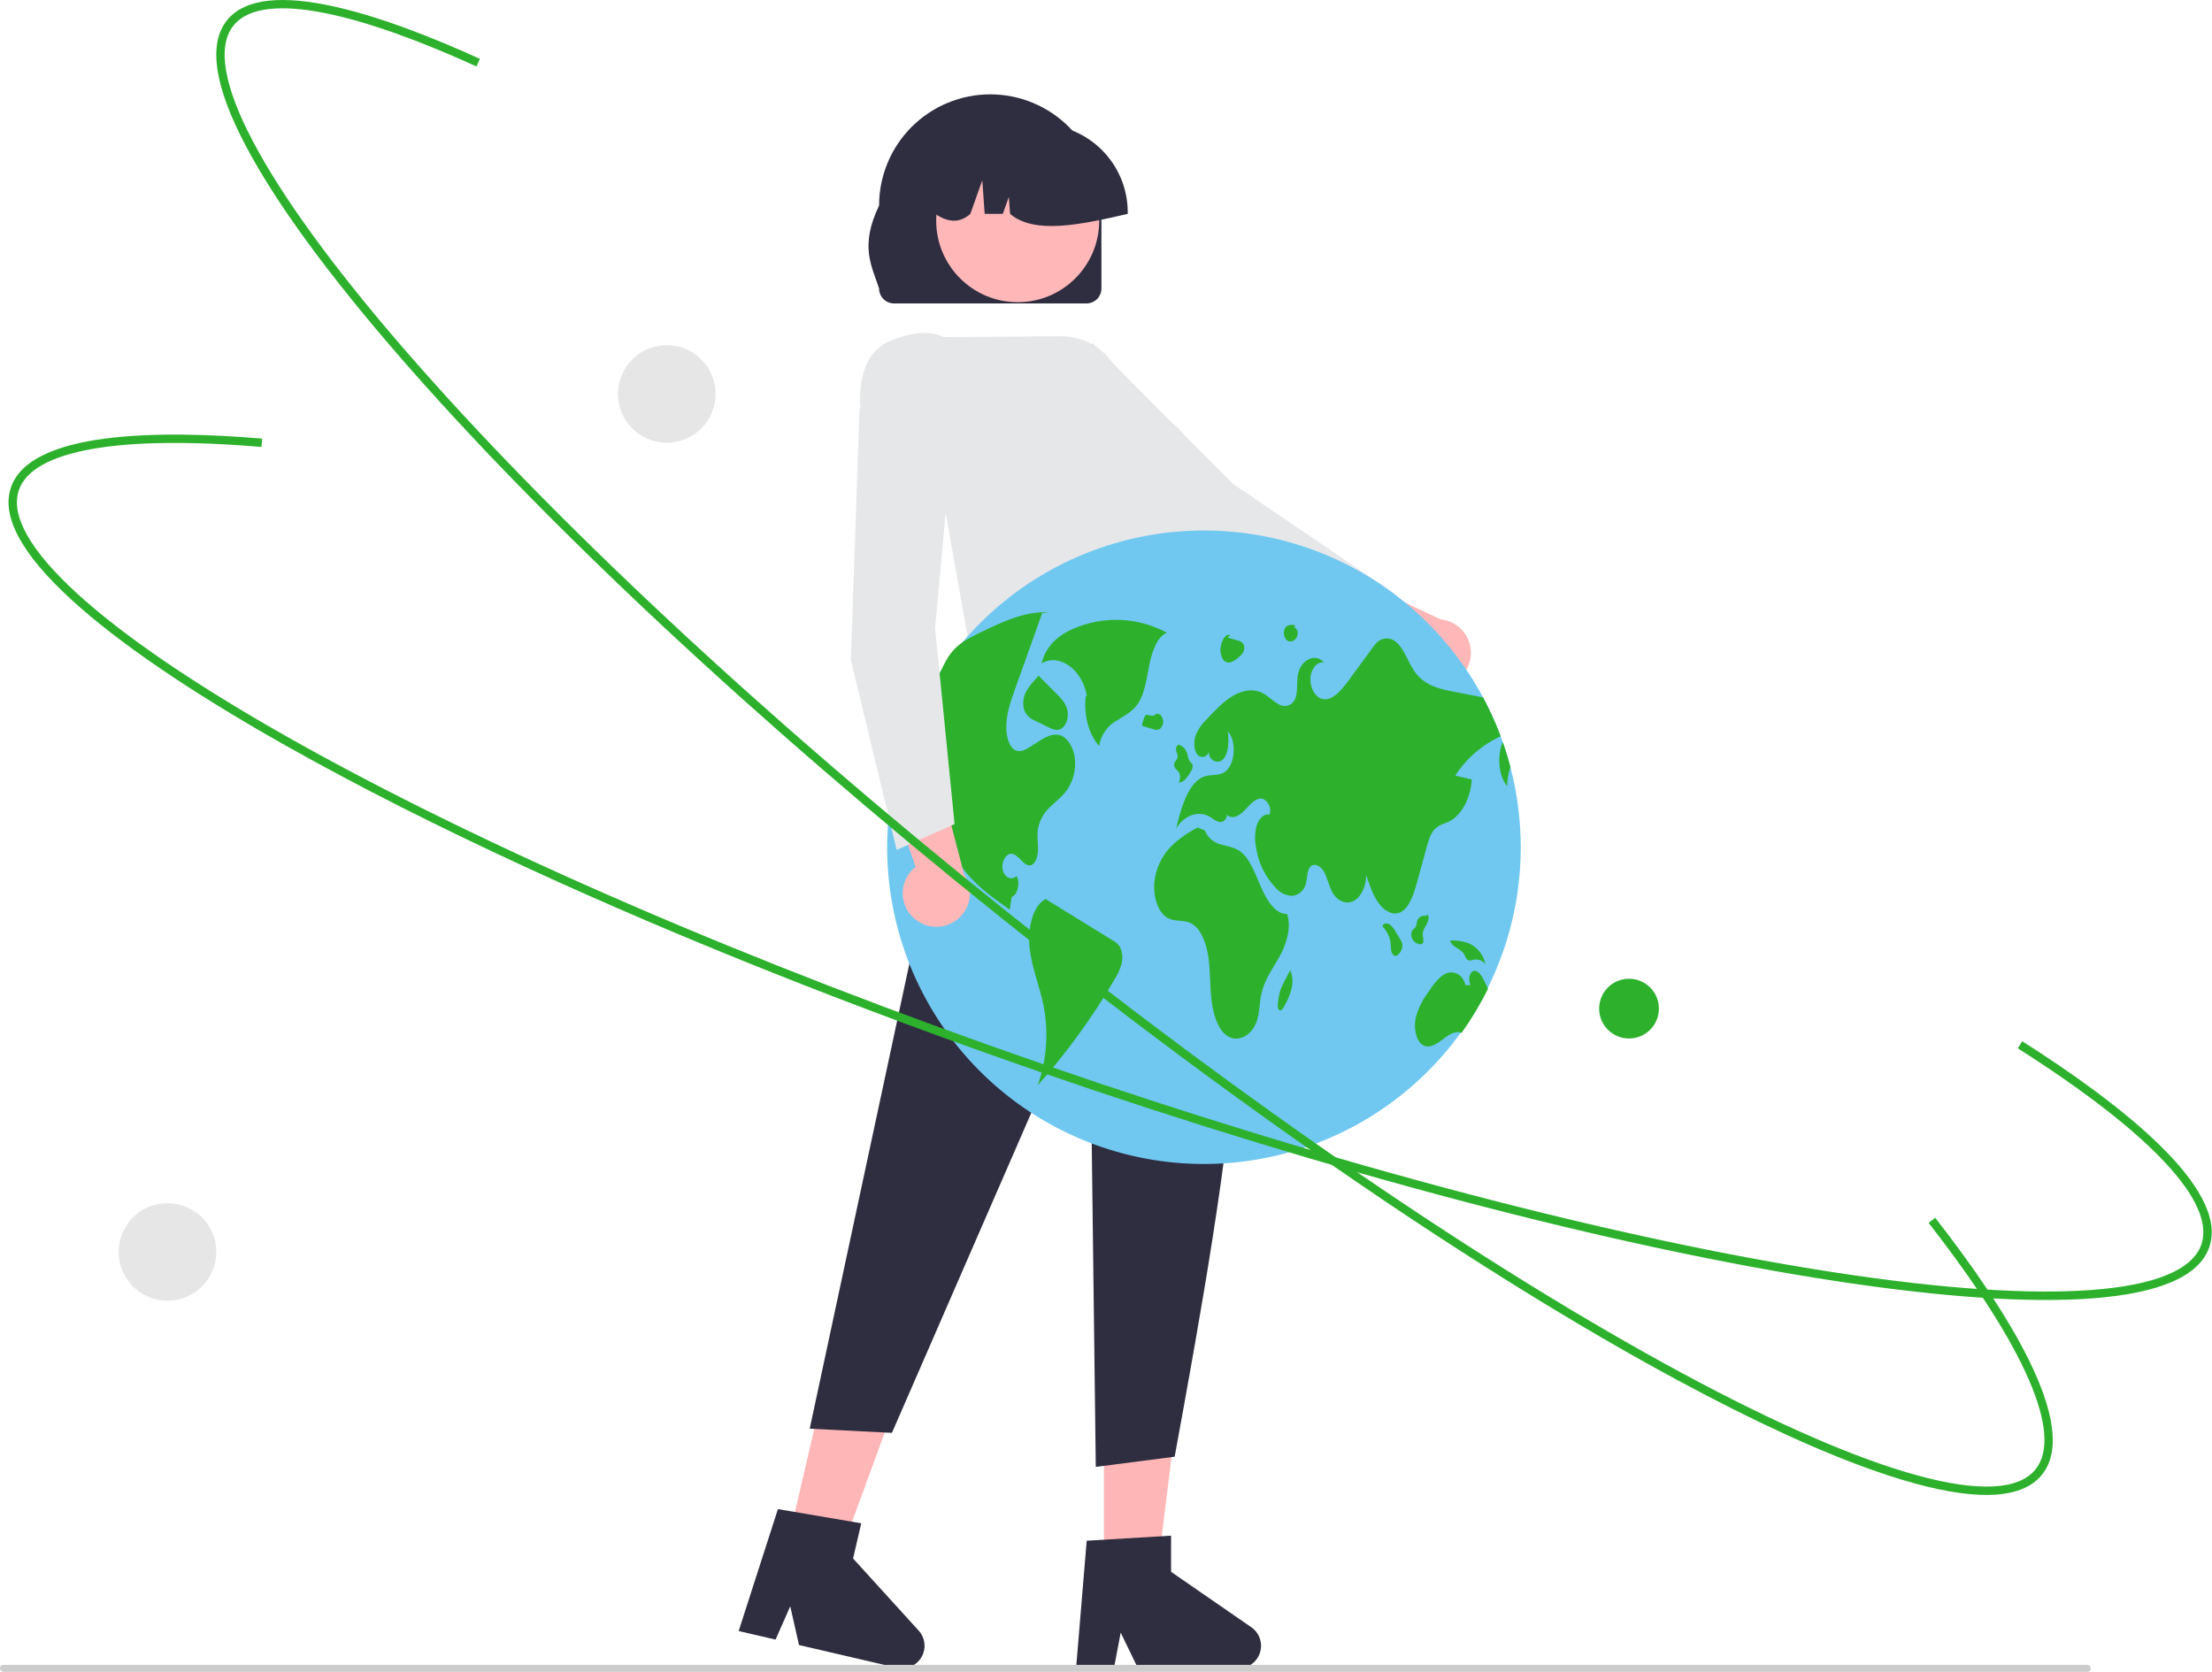 <svg width="295" height="223" viewBox="0 0 295 223" fill="none" xmlns="http://www.w3.org/2000/svg">
<g clip-path="url(#clip0_154_49)">
<path d="M192.302 91.508C191.657 91.601 191 91.552 190.377 91.364C189.754 91.175 189.179 90.853 188.694 90.418C188.209 89.984 187.825 89.449 187.569 88.85C187.312 88.252 187.191 87.604 187.212 86.953L172.437 81.275L179.127 76.49L192.132 82.615C193.223 82.724 194.237 83.228 194.98 84.034C195.724 84.84 196.146 85.89 196.167 86.987C196.188 88.083 195.806 89.149 195.094 89.982C194.381 90.816 193.387 91.359 192.301 91.508L192.302 91.508Z" fill="#FFB7B7"/>
<path d="M183.858 87.435L186.165 79.297L186.052 79.22L164.442 64.54L145.762 45.797L134.88 50.144L135.595 53.589L135.642 53.631L160.478 75.876L160.501 75.888L183.858 87.435Z" fill="#E6E7E8"/>
<path d="M161.72 106.022L128.276 101.334L131.22 80.813H155.842L161.72 106.022Z" fill="#FFB6B6"/>
<path d="M104.895 206.509L111.755 208.104L121.169 182.401L111.044 180.048L104.895 206.509Z" fill="#FFB6B6"/>
<path d="M98.511 217.554L103.431 218.698L105.389 214.257L106.558 219.424L119.607 222.457C120.232 222.602 120.888 222.544 121.478 222.29C122.068 222.037 122.561 221.601 122.886 221.047C123.211 220.493 123.35 219.85 123.284 219.212C123.217 218.573 122.948 217.972 122.516 217.497L113.768 207.879L114.86 203.183L103.747 201.291L98.511 217.554Z" fill="#2F2E41"/>
<path d="M147.225 210.332H154.268L157.619 183.166H147.225V210.332Z" fill="#FFB6B6"/>
<path d="M143.507 222.536H148.558L149.46 217.767L151.769 222.536H165.165C165.807 222.536 166.433 222.33 166.95 221.95C167.467 221.569 167.849 221.033 168.04 220.42C168.231 219.807 168.221 219.149 168.012 218.542C167.803 217.935 167.405 217.411 166.876 217.046L156.178 209.658V204.837L144.926 205.509L143.507 222.536Z" fill="#2F2E41"/>
<path d="M127.854 97.853L160.56 95.251C170.212 117.796 164.075 153.787 156.658 194.303L146.138 195.663L145.322 130.559L118.95 191.125L107.986 190.564L127.854 97.853Z" fill="#2F2E41"/>
<path d="M146.891 38.484V27.419C146.892 25.471 146.51 23.543 145.765 21.743C145.02 19.943 143.928 18.308 142.551 16.93C141.174 15.553 139.54 14.46 137.74 13.714C135.941 12.969 134.012 12.585 132.064 12.585C130.117 12.585 128.188 12.969 126.389 13.714C124.589 14.46 122.954 15.553 121.577 16.93C120.201 18.308 119.109 19.943 118.364 21.743C117.619 23.543 117.236 25.471 117.237 27.419C114.624 32.865 116.259 35.454 117.237 38.484C117.238 39.012 117.448 39.518 117.821 39.891C118.195 40.264 118.7 40.474 119.228 40.475H144.9C145.427 40.474 145.934 40.264 146.307 39.891C146.68 39.518 146.89 39.012 146.891 38.484Z" fill="#2F2E41"/>
<path d="M135.724 40.308C141.728 40.308 146.595 35.441 146.595 29.438C146.595 23.434 141.728 18.567 135.724 18.567C129.72 18.567 124.853 23.434 124.853 29.438C124.853 35.441 129.72 40.308 135.724 40.308Z" fill="#FFB7B7"/>
<path d="M150.4 28.304C150.396 25.195 149.159 22.213 146.96 20.015C144.762 17.816 141.78 16.579 138.671 16.575H136.458C133.348 16.579 130.367 17.816 128.168 20.015C125.969 22.213 124.733 25.195 124.729 28.304V28.526C126.387 29.659 127.96 29.824 129.406 28.526L131.001 24.059L131.32 28.526H133.737L134.543 26.272L134.704 28.526C137.969 31.306 144.144 29.974 150.4 28.526L150.4 28.304Z" fill="#2F2E41"/>
<path d="M129.385 86.811L157.063 85.758L158.61 67.651C159.803 64.337 159.822 61.489 158.667 59.193C157.674 57.306 156.004 55.863 153.993 55.153L147.937 47.838C147.158 46.898 146.179 46.143 145.073 45.627C143.966 45.111 142.759 44.847 141.538 44.855L125.801 44.962C125.422 44.734 123.121 43.565 118.583 45.531C113.662 47.664 114.804 55.075 114.817 55.149L114.828 55.219L114.882 55.266L125.349 64.083L129.385 86.811Z" fill="#E6E7E8"/>
<path d="M0.464 223H278.371C278.494 223 278.612 222.951 278.699 222.864C278.787 222.777 278.836 222.659 278.836 222.536C278.836 222.413 278.787 222.294 278.699 222.207C278.612 222.12 278.494 222.071 278.371 222.071H0.464C0.341 222.071 0.223 222.12 0.136 222.207C0.049 222.294 0 222.413 0 222.536C0 222.659 0.049 222.777 0.136 222.864C0.223 222.951 0.341 223 0.464 223Z" fill="#CCCCCC"/>
<path d="M202.813 113.093C202.792 123.641 198.826 133.8 191.695 141.573C184.564 149.345 174.783 154.169 164.275 155.096C153.768 156.022 143.293 152.985 134.912 146.58C126.53 140.176 120.847 130.868 118.981 120.486C117.114 110.104 119.199 99.399 124.825 90.476C130.45 81.553 139.211 75.058 149.383 72.266C159.555 69.475 170.404 70.59 179.796 75.391C189.188 80.193 196.444 88.335 200.138 98.215C200.23 98.463 200.32 98.711 200.407 98.962V98.964C200.797 100.065 201.141 101.187 201.438 102.329C202.354 105.843 202.816 109.461 202.813 113.093Z" fill="#70C8F1"/>
<path d="M155.625 84.395C153.713 83.362 151.591 82.778 149.42 82.689C147.248 82.6 145.086 83.009 143.096 83.883C141.344 84.645 139.5 86.013 138.916 88.482C141.279 87.087 144.338 89.291 144.947 92.827L144.805 92.866C144.483 95.314 145.2 97.981 146.589 99.499C146.692 98.814 146.947 98.16 147.334 97.586C147.721 97.011 148.232 96.53 148.828 96.178C149.848 95.507 150.976 95.02 151.755 93.868C152.678 92.501 152.912 90.504 153.279 88.683C153.646 86.861 154.341 84.903 155.625 84.395Z" fill="#2DB12D"/>
<path d="M142.395 105.233C141.741 106.216 140.866 106.833 140.082 107.601C139.176 108.425 138.582 109.535 138.399 110.746C138.3 111.602 138.454 112.471 138.432 113.336C138.411 114.201 138.123 115.174 137.535 115.389C136.606 115.725 135.897 114 134.942 113.879C134.184 113.785 133.501 114.978 133.721 116.013C133.94 117.048 134.973 117.507 135.566 116.831C136.103 117.731 135.724 119.364 134.919 119.64C134.834 120.208 134.749 120.772 134.666 121.339C132.629 119.915 130.571 118.466 128.839 116.379C126.912 114.079 125.717 111.254 125.408 108.27C125.183 105.871 125.516 103.128 124.415 101.282C123.534 99.805 122.021 99.479 120.66 99.571C120.412 99.588 120.162 99.616 119.914 99.647C120.716 97.236 121.736 94.903 122.959 92.676C123.236 92.557 123.494 92.397 123.723 92.201C124.989 91.126 125.552 88.95 126.58 87.444C126.646 87.347 126.714 87.253 126.785 87.161C127.837 85.788 129.245 85.081 130.606 84.424C133.619 82.962 136.719 81.48 139.9 81.683L138.995 81.771C137.939 84.729 136.882 87.688 135.824 90.646C135.663 91.1 135.501 91.555 135.337 92.01C134.737 93.692 134.118 95.483 134.21 97.367C134.264 98.482 134.652 99.673 135.389 100.056C136.077 100.41 136.828 99.975 137.492 99.545C137.773 99.366 138.052 99.186 138.333 99.004C139.342 98.354 140.46 97.688 141.526 98.123C142.502 98.52 143.222 99.846 143.359 101.275C143.485 102.665 143.146 104.057 142.395 105.233Z" fill="#2DB12D"/>
<path d="M148.396 125.432C145.45 123.617 142.503 121.803 139.556 119.988L139.606 119.859C137.774 120.557 137.013 123.814 137.316 126.478C137.618 129.141 138.645 131.522 139.164 134.117C139.863 137.669 139.599 141.343 138.399 144.758C142.274 140.41 145.704 135.684 148.636 130.652C149.046 130.018 149.358 129.326 149.562 128.599C149.778 127.824 149.701 126.997 149.345 126.276C149.104 125.92 148.778 125.63 148.396 125.432Z" fill="#2DB12D"/>
<path d="M136.766 92.421C136.42 93.164 136.367 94.01 136.617 94.791C136.908 95.42 137.435 95.909 138.084 96.15L139.713 96.957C140.254 97.226 140.838 97.497 141.39 97.276C142.056 97.01 142.518 95.966 142.399 94.996C142.272 93.965 141.621 93.255 141.02 92.651C140.178 91.805 139.337 90.96 138.495 90.114L138.021 90.695C137.508 91.195 137.084 91.779 136.766 92.421Z" fill="#2DB12D"/>
<path d="M194.084 103.449C194.816 103.622 195.549 103.794 196.281 103.967C196.154 106.441 194.927 108.73 193.283 109.56C192.597 109.905 191.834 110.032 191.267 110.678C190.754 111.264 190.494 112.176 190.256 113.048C189.837 114.569 189.419 116.091 189.001 117.613C188.552 119.253 187.975 121.075 186.808 121.666C185.806 122.174 184.66 121.552 183.89 120.51C183.119 119.468 182.649 118.067 182.193 116.701C182.221 118.19 181.529 119.65 180.548 120.167C179.565 120.685 178.37 120.217 177.713 119.062C177.24 118.232 177.044 117.138 176.581 116.297C176.118 115.456 175.147 114.974 174.641 115.763C174.308 116.287 174.35 117.091 174.185 117.757C174.101 118.2 173.882 118.605 173.558 118.917C173.234 119.229 172.82 119.433 172.375 119.499C171.965 119.489 171.562 119.397 171.189 119.226C170.817 119.056 170.483 118.812 170.208 118.509C168.761 117.028 167.819 115.129 167.516 113.081C167.311 112.099 167.337 111.083 167.592 110.113C167.883 109.194 168.584 108.485 169.282 108.66C169.74 107.691 168.835 106.405 168.02 106.519C167.202 106.632 166.562 107.509 165.891 108.182C165.222 108.856 164.286 109.345 163.613 108.676C163.628 108.921 163.545 109.161 163.383 109.345C163.22 109.528 162.992 109.64 162.747 109.655C162.723 109.657 162.699 109.657 162.675 109.657C162.227 109.528 161.811 109.308 161.453 109.009C159.91 108.048 157.951 108.686 156.854 110.505C157.54 107.589 158.544 104.243 160.649 103.558C161.51 103.277 162.448 103.508 163.261 103.021C164.7 102.159 164.99 98.9 163.747 97.556C163.906 98.827 163.875 100.311 163.204 101.181C162.533 102.05 161.124 101.483 161.21 100.198C161.19 100.378 161.115 100.549 160.993 100.684C160.871 100.819 160.71 100.912 160.532 100.95C160.354 100.987 160.169 100.968 160.003 100.894C159.837 100.82 159.698 100.695 159.607 100.538C159.161 99.857 159.199 98.744 159.515 97.931C159.842 97.195 160.31 96.53 160.893 95.975C162.015 94.772 163.154 93.555 164.454 92.799C165.756 92.043 167.259 91.788 168.563 92.539C169.251 92.936 169.856 93.598 170.558 93.948C170.723 94.05 170.906 94.119 171.098 94.15C171.289 94.181 171.485 94.175 171.674 94.131C171.863 94.086 172.041 94.005 172.199 93.892C172.357 93.779 172.49 93.636 172.593 93.471C172.601 93.458 172.608 93.445 172.616 93.432C173.138 92.515 172.892 91.154 173.086 90.008C173.433 87.983 175.459 87.036 176.581 88.373C175.742 88.158 174.875 89.15 174.771 90.353C174.665 91.556 175.272 92.771 176.085 93.135C177.451 93.74 178.788 92.218 179.821 90.809C180.898 89.335 181.977 87.861 183.058 86.388C183.231 86.137 183.424 85.902 183.637 85.684C183.975 85.354 184.427 85.165 184.899 85.156C185.372 85.146 185.83 85.316 186.182 85.632C187.274 86.523 187.786 88.35 188.682 89.607C189.982 91.433 191.926 91.877 193.736 92.232C195.086 92.494 196.436 92.758 197.787 93.023C198.687 94.699 199.473 96.433 200.138 98.215C197.661 99.345 195.559 101.161 194.084 103.449Z" fill="#2DB12D"/>
<path d="M201.438 102.329C201.161 103.145 201.009 103.998 200.989 104.86C199.831 103.447 199.646 100.798 200.407 98.964C200.797 100.065 201.141 101.187 201.438 102.329Z" fill="#2DB12D"/>
<path d="M198.446 131.881C197.434 133.937 196.256 135.907 194.925 137.772C194.074 137.408 193.16 138.058 192.364 138.667C191.532 139.305 190.532 139.927 189.679 139.346C188.807 138.75 188.526 137.084 188.802 135.763C189.12 134.545 189.676 133.401 190.438 132.398C191.147 131.34 191.905 130.241 192.89 129.83C193.878 129.419 195.147 130 195.435 131.404L196.135 131.38C195.743 130.841 195.948 129.726 196.475 129.53C197.082 129.3 197.609 130.135 197.969 130.872C198.129 131.205 198.292 131.541 198.446 131.881Z" fill="#2DB12D"/>
<path d="M171.657 121.9C170.154 121.994 168.963 120.143 168.172 118.323C167.38 116.502 166.658 114.42 165.302 113.493C164.527 112.963 163.643 112.891 162.802 112.634C162.325 112.514 161.884 112.281 161.515 111.956C161.146 111.631 160.859 111.223 160.68 110.765L159.726 110.38C158.392 111.047 157.17 111.918 156.105 112.962C154.888 114.255 154.13 115.912 153.947 117.679C153.765 119.588 154.438 121.716 155.695 122.433C156.688 123 157.845 122.643 158.851 123.161C160.108 123.809 160.854 125.692 161.136 127.551C161.419 129.41 161.347 131.342 161.549 133.222C161.752 135.102 162.309 137.058 163.461 138.021C164.904 139.227 167.021 138.225 167.668 136.03C167.985 134.954 167.974 133.739 168.212 132.622C168.63 130.654 169.758 129.194 170.653 127.58C171.548 125.965 172.253 123.773 171.657 121.9Z" fill="#2DB12D"/>
<path d="M156.801 102.563C156.942 102.692 157.073 102.831 157.193 102.979C157.318 103.193 157.381 103.438 157.377 103.687C157.373 103.935 157.301 104.178 157.169 104.389C157.35 104.378 157.527 104.331 157.689 104.248C157.85 104.166 157.993 104.051 158.108 103.911C158.383 103.599 158.624 103.259 158.829 102.896C158.925 102.772 158.994 102.629 159.03 102.477C159.067 102.324 159.071 102.166 159.041 102.011C158.97 101.809 158.802 101.722 158.684 101.57C158.521 101.272 158.41 100.948 158.355 100.613C158.29 100.298 158.138 100.009 157.917 99.776C157.696 99.543 157.414 99.376 157.104 99.295L157.179 99.309C157.051 99.385 156.95 99.499 156.89 99.636C156.83 99.772 156.814 99.924 156.845 100.07C156.89 100.365 157.08 100.61 157.061 100.911C157.034 101.343 156.602 101.546 156.575 101.979C156.571 102.196 156.652 102.405 156.801 102.563Z" fill="#2DB12D"/>
<path d="M154.226 95.214L154.232 95.213C154.279 95.17 154.321 95.125 154.361 95.076L154.226 95.214Z" fill="#2DB12D"/>
<path d="M154.676 97.244C154.857 97.085 154.991 96.88 155.063 96.651C155.135 96.422 155.142 96.177 155.085 95.944C154.975 95.452 154.589 95.122 154.232 95.213C154.129 95.317 154 95.394 153.859 95.436C153.718 95.477 153.568 95.482 153.425 95.45C153.204 95.394 152.962 95.247 152.771 95.413C152.662 95.538 152.585 95.687 152.548 95.848C152.478 96.066 152.407 96.283 152.336 96.5C152.302 96.578 152.294 96.664 152.311 96.747C152.324 96.78 152.346 96.809 152.374 96.832C152.403 96.854 152.436 96.869 152.471 96.874C152.896 97 153.32 97.125 153.745 97.25C153.891 97.317 154.05 97.352 154.211 97.35C154.372 97.35 154.531 97.313 154.676 97.244Z" fill="#2DB12D"/>
<path d="M186.729 125.269C186.532 124.947 186.336 124.626 186.14 124.305C185.947 123.933 185.683 123.602 185.364 123.331C185.295 123.273 185.215 123.229 185.129 123.202C185.043 123.175 184.952 123.165 184.862 123.173C184.772 123.181 184.685 123.206 184.605 123.248C184.524 123.29 184.453 123.347 184.396 123.416L184.385 123.429L184.409 123.612C184.935 124.176 185.293 124.874 185.443 125.63C185.488 125.958 185.472 126.298 185.512 126.628C185.516 126.781 185.55 126.932 185.612 127.071C185.675 127.211 185.764 127.337 185.875 127.442C186.184 127.648 186.547 127.344 186.767 126.973C186.964 126.668 187.052 126.305 187.018 125.944C186.969 125.701 186.87 125.472 186.729 125.269Z" fill="#2DB12D"/>
<path d="M189.808 125.687C189.845 125.386 189.821 125.081 189.736 124.79C189.722 124.396 189.826 124.007 190.035 123.673C190.243 123.358 190.401 123.013 190.502 122.65C190.545 122.484 190.537 122.309 190.48 122.148C190.415 122.002 190.258 121.936 190.167 122.051L190.361 122.176C190.1 122.129 189.832 122.142 189.577 122.214C189.431 122.269 189.301 122.359 189.198 122.476C189.095 122.593 189.021 122.732 188.983 122.883C188.951 123.119 188.899 123.352 188.827 123.578C188.712 123.815 188.489 123.894 188.349 124.102C188.253 124.286 188.205 124.491 188.208 124.699C188.212 124.906 188.267 125.11 188.368 125.291C188.544 125.587 188.824 125.807 189.153 125.908C189.389 125.993 189.7 125.997 189.808 125.687Z" fill="#2DB12D"/>
<path d="M195.29 127.341C195.375 127.563 195.489 127.773 195.63 127.965C195.892 128.229 196.249 128.067 196.567 128.002C196.856 127.957 197.152 127.99 197.424 128.099C197.695 128.208 197.932 128.388 198.109 128.621C197.986 128.005 197.716 127.428 197.324 126.938C196.931 126.447 196.426 126.059 195.852 125.804C195.106 125.546 194.319 125.423 193.53 125.441L193.395 125.476C193.739 126.476 194.818 126.453 195.29 127.341Z" fill="#2DB12D"/>
<path d="M172.069 129.387L172.071 129.391L172.11 129.316L172.069 129.387Z" fill="#2DB12D"/>
<path d="M171.237 130.997C171.055 131.326 170.899 131.669 170.77 132.022C170.599 132.594 170.486 133.181 170.432 133.776C170.39 134.114 170.377 134.546 170.589 134.71C170.649 134.751 170.723 134.768 170.795 134.758C170.867 134.748 170.934 134.712 170.981 134.657C171.099 134.532 171.195 134.389 171.266 134.234C171.683 133.517 172.006 132.75 172.228 131.951C172.46 131.104 172.405 130.204 172.071 129.391C171.793 129.927 171.515 130.462 171.237 130.997Z" fill="#2DB12D"/>
<path d="M163.213 88.105C163.345 88.234 163.512 88.321 163.693 88.357C163.875 88.392 164.062 88.374 164.233 88.304C164.587 88.149 164.912 87.934 165.194 87.669C165.427 87.497 165.624 87.281 165.776 87.034C165.859 86.887 165.913 86.724 165.933 86.556C165.953 86.387 165.94 86.217 165.895 86.053C165.83 85.897 165.726 85.76 165.593 85.654C165.46 85.549 165.302 85.48 165.135 85.453C164.664 85.313 164.193 85.173 163.721 85.033L164.062 84.726C163.712 84.538 163.324 84.887 163.104 85.32C162.964 85.602 162.866 85.904 162.814 86.215C162.739 86.54 162.736 86.877 162.805 87.204C162.874 87.53 163.013 87.837 163.213 88.105Z" fill="#2DB12D"/>
<path d="M171.533 85.311C171.666 85.458 171.85 85.548 172.047 85.564C172.244 85.58 172.44 85.521 172.594 85.398C172.728 85.298 172.838 85.171 172.919 85.025C173 84.879 173.049 84.718 173.064 84.552C173.097 84.182 172.914 83.77 172.652 83.738L172.712 83.391C172.208 83.3 171.587 83.281 171.317 83.894C171.226 84.128 171.198 84.383 171.236 84.632C171.274 84.88 171.376 85.115 171.533 85.311Z" fill="#2DB12D"/>
<path d="M121.863 122.455C121.379 122.02 120.995 121.484 120.741 120.885C120.486 120.286 120.365 119.638 120.388 118.988C120.41 118.337 120.575 117.699 120.87 117.119C121.165 116.539 121.584 116.03 122.098 115.629L116.986 100.649L124.95 102.717L128.579 116.625C129.195 117.532 129.458 118.634 129.316 119.721C129.175 120.809 128.639 121.807 127.811 122.526C126.982 123.244 125.919 123.634 124.822 123.621C123.726 123.609 122.672 123.194 121.861 122.456L121.863 122.455Z" fill="#FFB7B7"/>
<path d="M119.58 113.364L127.306 109.921L124.71 83.787L127.128 57.436L116.812 51.869L114.626 54.624V54.687L113.468 88.009L113.474 88.034L119.58 113.364Z" fill="#E6E7E8"/>
<path d="M237.939 191.239C233.571 189.23 228.859 186.863 223.803 184.138C197.654 170.041 165.498 148.05 133.26 122.216C101.022 96.382 72.552 69.79 53.096 47.342C43.618 36.406 36.791 27.041 32.805 19.506C28.584 11.529 27.733 5.876 30.274 2.704C35.225 -3.474 51.35 2.091 64.004 7.848L63.542 8.864C46.164 0.959 34.659 -0.98 31.146 3.403C26.672 8.986 34.98 24.734 53.94 46.61C73.354 69.01 101.771 95.551 133.959 121.344C166.146 147.137 198.241 169.088 224.333 183.155C249.814 196.892 266.994 201.569 271.468 195.986C275.183 191.35 270.116 179.676 257.202 163.112L258.083 162.425C267.466 174.46 277.557 190.174 272.34 196.684C269.799 199.856 264.096 200.257 255.391 197.876C250.429 196.519 244.589 194.297 237.939 191.239Z" fill="#2DB12D"/>
<path d="M70.651 115.911C58.607 110.373 47.6 104.811 37.959 99.367C25.358 92.252 15.782 85.724 9.496 79.967C2.84 73.871 0.139 68.833 1.467 64.992C4.054 57.51 21.111 57.334 34.965 58.503L34.87 59.617C15.846 58.01 4.359 60.049 2.523 65.358C0.185 72.119 13.301 84.16 38.509 98.394C64.32 112.969 100.003 128.419 138.985 141.898C177.967 155.377 215.573 165.269 244.874 169.751C273.489 174.128 291.242 172.761 293.58 165.999C295.521 160.385 286.826 151.092 269.098 139.83L269.696 138.887C282.578 147.07 297.362 158.479 294.636 166.364C293.308 170.205 288.071 172.499 279.072 173.181C270.572 173.826 259.009 173.043 244.705 170.855C215.339 166.364 177.664 156.454 138.62 142.954C114.127 134.485 90.925 125.234 70.651 115.911Z" fill="#2DB12D"/>
<path d="M88.925 59.055C92.52 59.055 95.435 56.141 95.435 52.545C95.435 48.949 92.52 46.034 88.925 46.034C85.329 46.034 82.414 48.949 82.414 52.545C82.414 56.141 85.329 59.055 88.925 59.055Z" fill="#E6E6E6"/>
<path d="M217.252 138.519C219.453 138.519 221.237 136.735 221.237 134.534C221.237 132.333 219.453 130.549 217.252 130.549C215.051 130.549 213.267 132.333 213.267 134.534C213.267 136.735 215.051 138.519 217.252 138.519Z" fill="#2DB12D"/>
<path d="M22.335 173.503C25.93 173.503 28.845 170.589 28.845 166.993C28.845 163.397 25.93 160.482 22.335 160.482C18.739 160.482 15.824 163.397 15.824 166.993C15.824 170.589 18.739 173.503 22.335 173.503Z" fill="#E6E6E6"/>
</g>
<defs>
<clipPath id="clip0_154_49">
<rect width="294.964" height="223" fill="white"/>
</clipPath>
</defs>
</svg>
